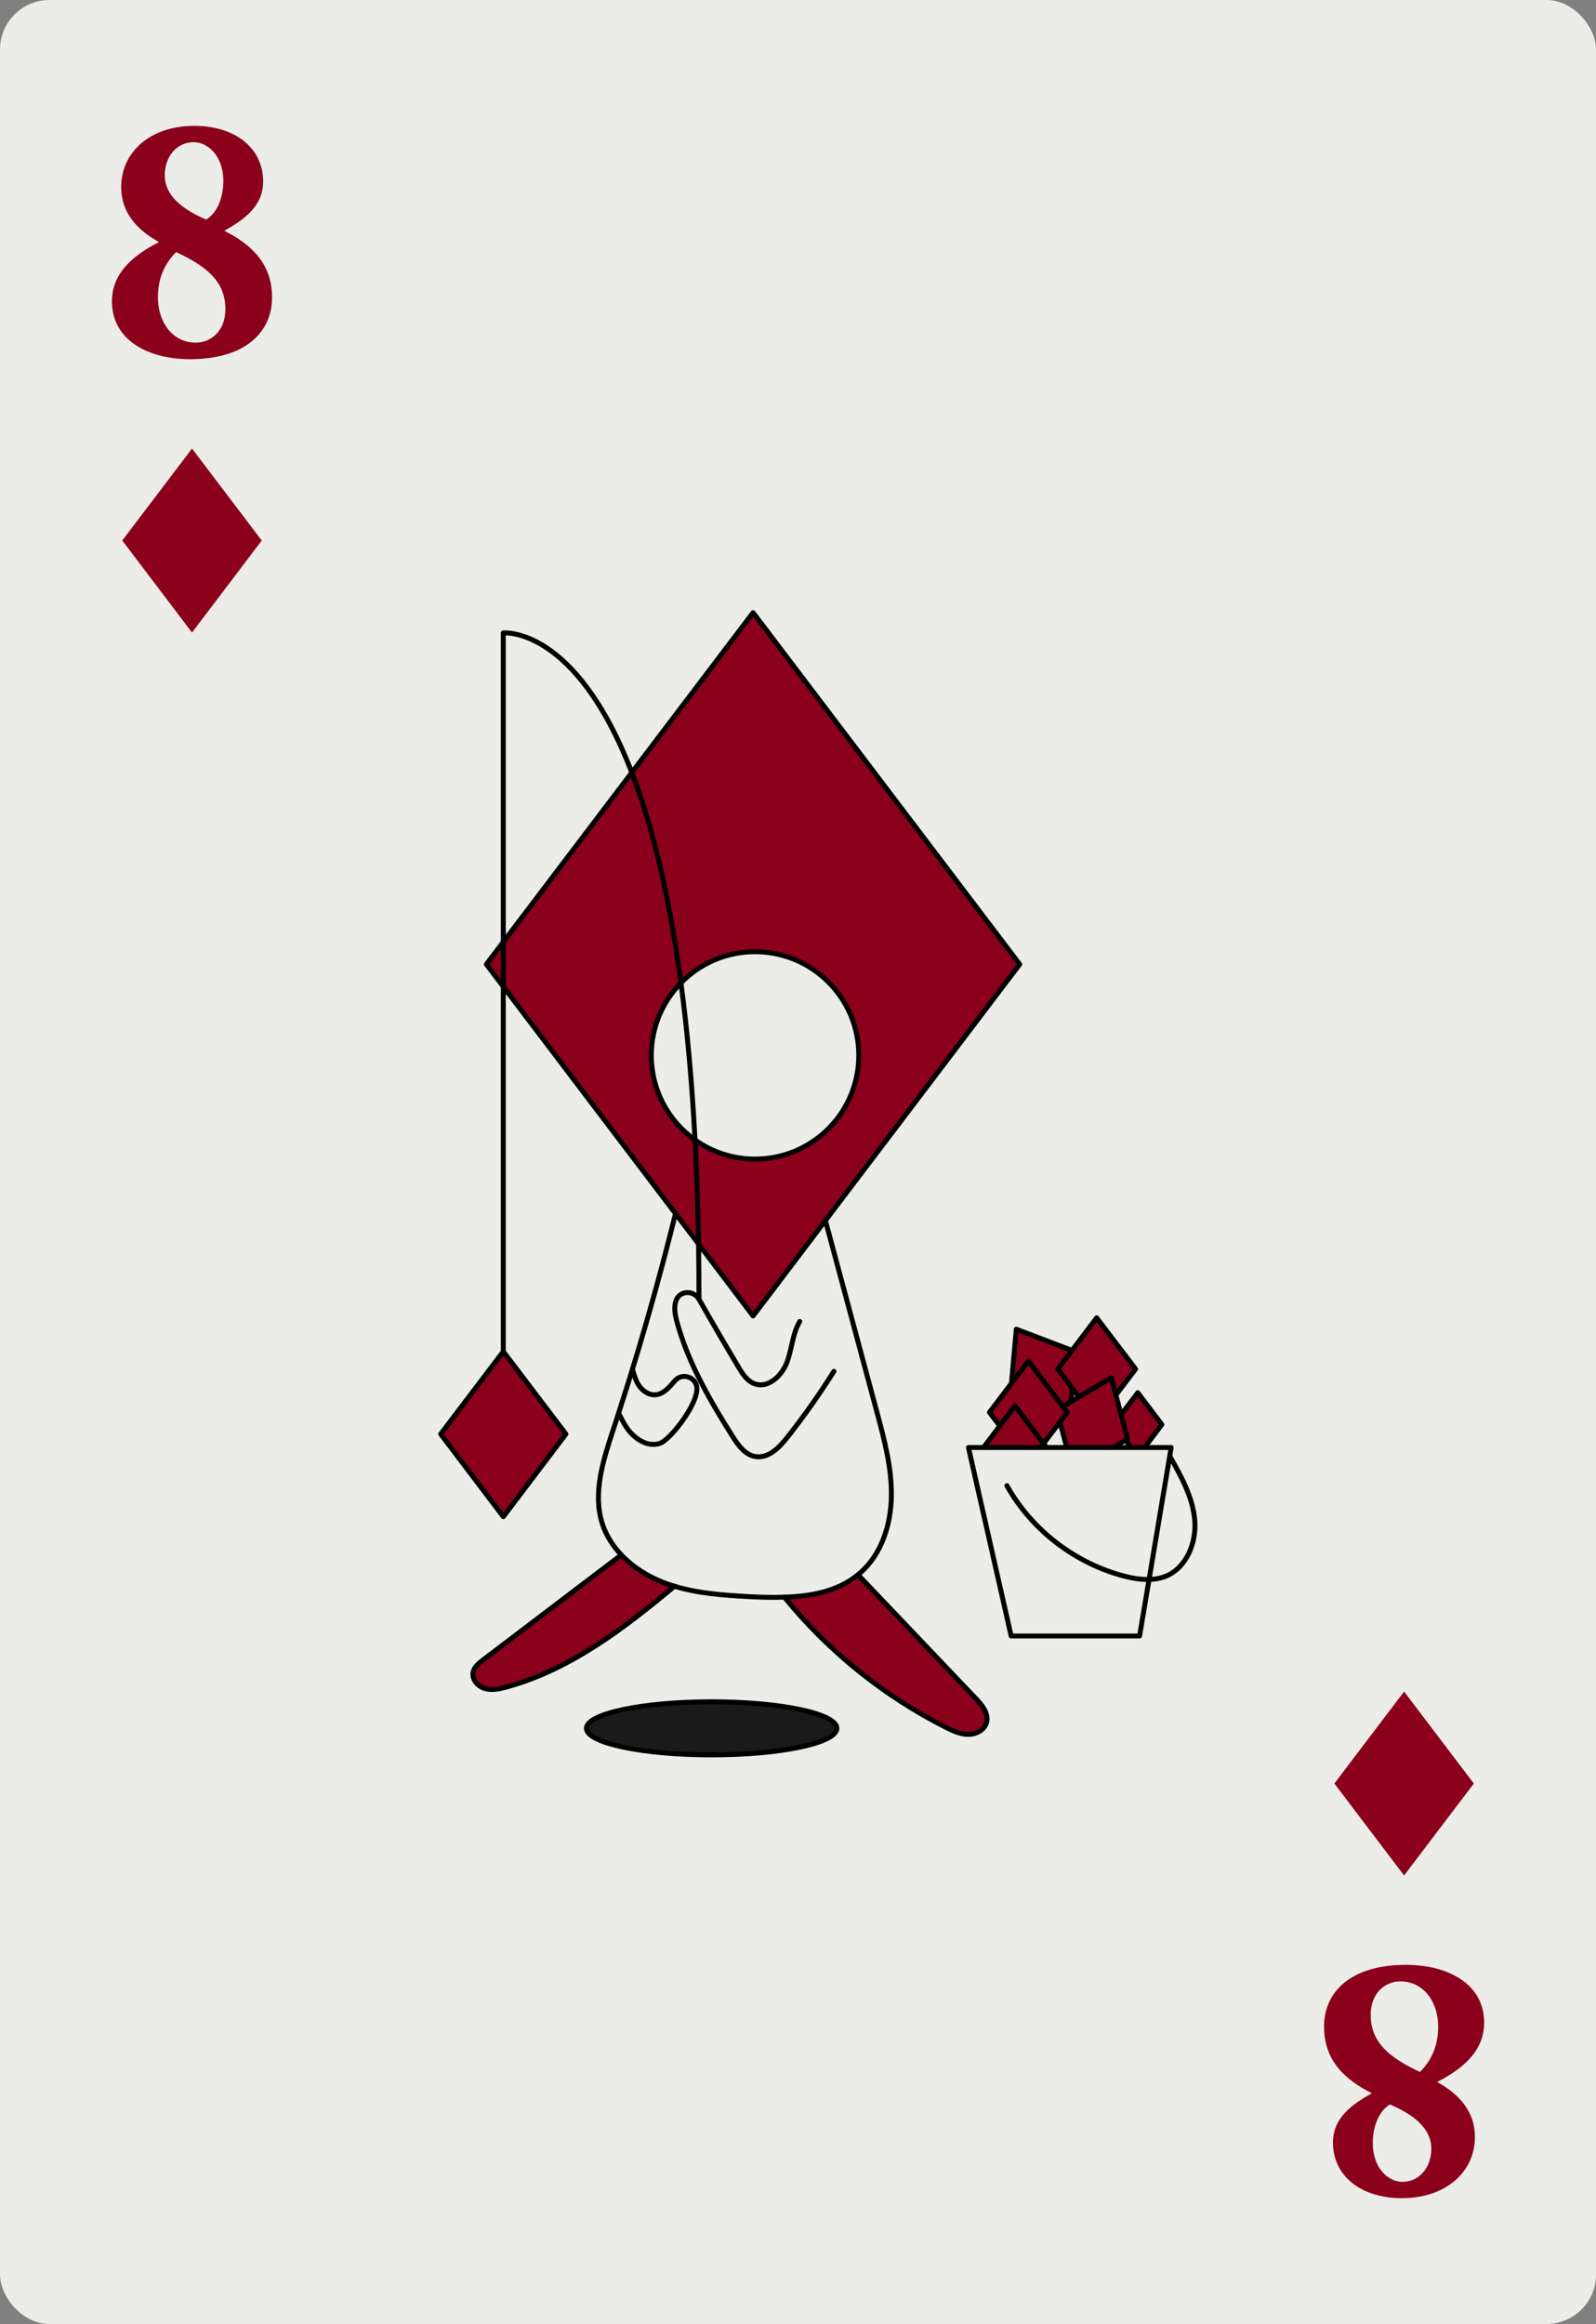 <?xml version="1.0" encoding="UTF-8"?><svg id="Layer_2" xmlns="http://www.w3.org/2000/svg" viewBox="0 0 161.09 234.55"><rect x="0" y="0" width="161.09" height="234.55" fill="#808080" stroke="none"/><defs><style>.cls-1{fill:#ecede8;}.cls-1,.cls-2,.cls-3{stroke-width:0px;}.cls-2{fill:#1a1a1a;}.cls-4{fill:none;stroke:#000;stroke-linecap:round;stroke-linejoin:round;stroke-width:.5px;}.cls-3{fill:#8b001b;}</style></defs><g id="Layer_2-2"><rect class="cls-1" width="161.09" height="234.55" rx="5" ry="5"/><path class="cls-3" d="m149.8,204.14c0,2.7-1.91,4.54-4.75,5.98,2.23,1.22,3.82,2.99,3.82,5.54,0,3.53-2.92,6.19-7.38,6.19-4.07,0-6.95-2.2-6.95-5.62,0-2.56,2.02-3.89,3.92-4.97-2.7-1.37-4.82-3.28-4.82-6.73s2.63-6.23,8.28-6.23c4.21,0,7.88,1.91,7.88,5.83Zm-11.45-.79c0,2.84,1.98,4.36,4.97,5.76,1.3-1.3,1.84-2.84,1.84-4.57,0-2.52-1.48-4.57-3.82-4.57-1.58,0-2.99,1.22-2.99,3.38Zm6.12,13.5c0-1.69-1.22-3.2-4.18-4.46-1.12.68-1.73,2.2-1.73,3.92,0,2.48,1.55,3.89,2.99,3.89,1.66,0,2.92-1.4,2.92-3.35Z"/><polygon class="cls-3" points="141.72 189.28 148.76 180 141.72 170.72 134.68 180 141.72 189.28"/><path class="cls-3" d="m11.3,30.41c0-2.7,1.91-4.54,4.75-5.98-2.23-1.22-3.82-2.99-3.82-5.54,0-3.53,2.92-6.19,7.38-6.19,4.07,0,6.95,2.2,6.95,5.62,0,2.56-2.02,3.89-3.92,4.97,2.7,1.37,4.82,3.28,4.82,6.73s-2.63,6.23-8.28,6.23c-4.21,0-7.88-1.91-7.88-5.83Zm11.45.79c0-2.84-1.98-4.36-4.97-5.76-1.3,1.3-1.84,2.84-1.84,4.57,0,2.52,1.48,4.57,3.82,4.57,1.58,0,2.99-1.22,2.99-3.38Zm-6.12-13.5c0,1.69,1.22,3.2,4.18,4.46,1.12-.68,1.73-2.2,1.73-3.92,0-2.48-1.55-3.89-2.99-3.89-1.66,0-2.92,1.4-2.92,3.35Z"/><polygon class="cls-3" points="19.38 45.27 12.34 54.55 19.38 63.84 26.42 54.55 19.38 45.27"/><ellipse class="cls-2" cx="71.83" cy="174.43" rx="12.64" ry="2.68"/><polygon class="cls-3" points="102.45 141.89 105.33 145.69 105.03 146.09 99.34 146.09 99.3 146.04 100.91 143.91 102.45 141.89"/><polygon class="cls-3" points="105.33 145.69 102.45 141.89 100.91 143.91 99.87 142.54 102.09 139.61 103.8 137.36 107.27 141.94 107.72 142.54 107.64 142.65 106.98 143.51 105.33 145.69"/><polygon class="cls-3" points="114.84 140.56 117.27 143.77 115.52 146.09 114.16 146.09 113.6 145.35 113.81 145.23 113.16 142.77 114.84 140.56"/><polygon class="cls-3" points="113.81 145.23 113.6 145.35 112.35 146.09 107.67 146.09 106.98 143.51 107.64 142.65 107.72 142.54 107.27 141.94 108.1 141.45 108.9 140.98 112.17 139.05 112.63 140.79 113.16 142.77 113.81 145.23"/><polygon class="cls-3" points="110.69 133 114.62 138.17 112.63 140.79 112.17 139.05 108.9 140.98 108.22 140.09 106.77 138.17 108.2 136.29 110.69 133"/><polygon class="cls-3" points="107.27 141.94 103.8 137.36 102.09 139.61 102.58 134.15 108.2 136.29 106.77 138.17 108.22 140.09 108.1 141.45 107.27 141.94"/><path class="cls-3" d="m70.51,125.55c-.06-3.72-.18-7.22-.36-10.5,1.71,1.21,3.8,1.93,6.06,1.93,5.78,0,10.47-4.68,10.47-10.47s-4.69-10.46-10.47-10.46c-2.94,0-5.59,1.21-7.48,3.15-1.24-9.32-3.01-16.18-4.96-21.23l12.24-16.14,26.91,35.49-19.61,25.86-7.3,9.63-5.5-7.26Z"/><path class="cls-3" d="m63.77,77.97c1.95,5.05,3.72,11.91,4.96,21.23-1.86,1.89-2.99,4.47-2.99,7.31,0,3.53,1.74,6.64,4.41,8.54.18,3.28.3,6.78.36,10.5l-2.33-3.07-17.38-22.91v-4.5l12.97-17.1Z"/><polygon class="cls-3" points="50.8 95.07 50.8 99.57 49.09 97.32 50.8 95.07"/><path class="cls-3" d="m66.96,159.71c.37.15.75.27,1.12.38-5.13,4.28-10.54,8.41-16.95,10.17-.71.2-1.48.36-2.19.15-.71-.2-1.33-.91-1.19-1.64.11-.54.58-.92,1.03-1.26,4.64-3.53,9.29-7.05,13.93-10.58,1.16,1.22,2.67,2.17,4.25,2.78Z"/><path class="cls-3" d="m98.49,171.42c.64.66,1.32,1.51,1.09,2.41-.2.76-1.04,1.21-1.83,1.21-.79.01-1.53-.34-2.24-.69-6.29-3.17-11.9-7.69-16.34-13.16,2.72-.08,5.39-.59,7.43-2.26,3.96,4.16,7.93,8.33,11.89,12.49Z"/><polygon class="cls-3" points="50.8 136.4 57.12 144.73 50.8 153.07 44.48 144.73 50.8 136.4"/><polyline class="cls-4" points="63.77 77.97 76.01 61.83 102.92 97.32 83.31 123.18"/><path class="cls-4" d="m70.15,115.05c.18,3.28.3,6.78.36,10.5"/><path class="cls-4" d="m50.8,95.07l12.97-17.1c1.95,5.05,3.72,11.91,4.96,21.23"/><line class="cls-4" x1="68.18" y1="122.48" x2="50.8" y2="99.57"/><polygon class="cls-4" points="50.8 99.57 49.09 97.32 50.8 95.07 50.8 99.57"/><polygon class="cls-4" points="50.8 136.4 44.48 144.73 50.8 153.07 57.12 144.73 50.8 136.4"/><line class="cls-4" x1="108.9" y1="140.98" x2="108.22" y2="140.09"/><polyline class="cls-4" points="108.2 136.29 110.69 133 114.62 138.17 112.63 140.79"/><polyline class="cls-4" points="99.34 146.09 99.3 146.04 100.91 143.91"/><polyline class="cls-4" points="105.03 146.09 105.33 145.69 105.6 146.04 105.56 146.09"/><line class="cls-4" x1="114.16" y1="146.09" x2="113.6" y2="145.35"/><polyline class="cls-4" points="113.16 142.77 114.84 140.56 117.27 143.77 115.52 146.09"/><polyline class="cls-4" points="108.1 141.45 108.9 140.98 112.17 139.05 112.63 140.79 113.16 142.77 113.81 145.23 113.6 145.35 112.35 146.09"/><line class="cls-4" x1="107.67" y1="146.09" x2="106.98" y2="143.51"/><polyline class="cls-4" points="107.27 141.94 107.72 142.54 107.64 142.65 106.98 143.51 105.33 145.69 102.45 141.89 100.91 143.91 99.87 142.54 102.09 139.61"/><polygon class="cls-4" points="108.22 140.09 108.1 141.45 107.27 141.94 103.8 137.36 102.09 139.61 102.58 134.15 108.2 136.29 106.77 138.17 108.22 140.09"/><path class="cls-4" d="m68.73,99.2c1.89-1.94,4.54-3.15,7.48-3.15,5.78,0,10.47,4.68,10.47,10.46s-4.69,10.47-10.47,10.47c-2.26,0-4.35-.72-6.06-1.93-2.67-1.9-4.41-5.01-4.41-8.54,0-2.84,1.13-5.42,2.99-7.31Z"/><polygon class="cls-4" points="115.52 146.09 118.21 146.09 118.06 146.99 115.98 159.4 115.02 165.11 102.06 165.11 97.75 146.09 99.34 146.09 105.03 146.09 105.56 146.09 107.67 146.09 112.35 146.09 114.16 146.09 115.52 146.09"/><ellipse class="cls-4" cx="71.83" cy="174.43" rx="12.64" ry="2.68"/><path class="cls-4" d="m101.63,149.94c2.51,4.49,6.93,7.88,11.93,9.15.79.2,1.61.34,2.42.31.54,0,1.07-.09,1.59-.28,2.16-.82,3.22-3.41,3.02-5.71s-1.36-4.4-2.5-6.41"/><path class="cls-4" d="m83.31,123.18c1.74,6.46,3.47,12.92,5.21,19.37.74,2.76,1.49,5.56,1.45,8.42s-.96,5.83-3.1,7.73c-.09.08-.18.16-.27.23-2.04,1.67-4.71,2.18-7.43,2.26h-.01c-1.18.05-2.37.01-3.52-.05-2.54-.14-5.13-.31-7.56-1.05-.37-.11-.75-.23-1.12-.38-1.58-.61-3.09-1.56-4.25-2.78-.85-.9-1.52-1.95-1.91-3.13-1-3.09.08-6.42,1.09-9.5.19-.56.37-1.12.55-1.69.24.49.49.99.79,1.44.75,1.13,2.12,2.06,3.4,1.61.99-.35,3.72-3.78,3.71-5.51,0-.09-.01-.18-.03-.27-.21-.95-1.49-1.33-2.18-.54-.01,0-.02,0-.02.02-.54.63-1.14,1.35-1.97,1.41-.66.04-1.28-.39-1.65-.94-.33-.49-.5-1.08-.65-1.66,1.59-5.19,3.04-10.42,4.34-15.69l2.33,3.07,5.5,7.26,7.3-9.63Z"/><path class="cls-4" d="m63.84,138.17c-.46,1.48-.92,2.97-1.4,4.44"/><path class="cls-4" d="m84.17,138.4c-1.45,2.3-3.02,4.53-4.7,6.66-.82,1.04-1.92,2.16-3.23,1.94-1.04-.17-1.74-1.14-2.3-2.04-1.1-1.74-2.18-3.52-3.12-5.35-1.02-1.96-1.88-3.99-2.47-6.12-.21-.75-.38-1.57-.09-2.3.01,0,.01-.01.01-.02.41-.95,1.77-.95,2.28-.05,1.3,2.29,2.62,4.56,3.97,6.82.41.7.87,1.43,1.63,1.71,1.36.51,2.76-.78,3.27-2.14.52-1.36.56-2.89,1.3-4.14"/><path class="cls-4" d="m70.55,131.12c0-1.91-.02-3.77-.04-5.57"/><path class="cls-4" d="m70.15,115.05c-.31-5.95-.8-11.2-1.42-15.85"/><line class="cls-4" x1="50.8" y1="136.4" x2="50.8" y2="99.57"/><path class="cls-4" d="m50.8,95.07v-31.19s7.26-.75,12.97,14.09"/><path class="cls-4" d="m62.71,156.93c-4.64,3.53-9.29,7.05-13.93,10.58-.45.34-.92.72-1.03,1.26-.14.73.48,1.44,1.19,1.64.71.21,1.48.05,2.19-.15,6.41-1.76,11.82-5.89,16.95-10.17"/><path class="cls-4" d="m86.6,158.93c3.96,4.16,7.93,8.33,11.89,12.49.64.66,1.32,1.51,1.09,2.41-.2.76-1.04,1.21-1.83,1.21-.79.01-1.53-.34-2.24-.69-6.29-3.17-11.9-7.69-16.34-13.16"/></g></svg>